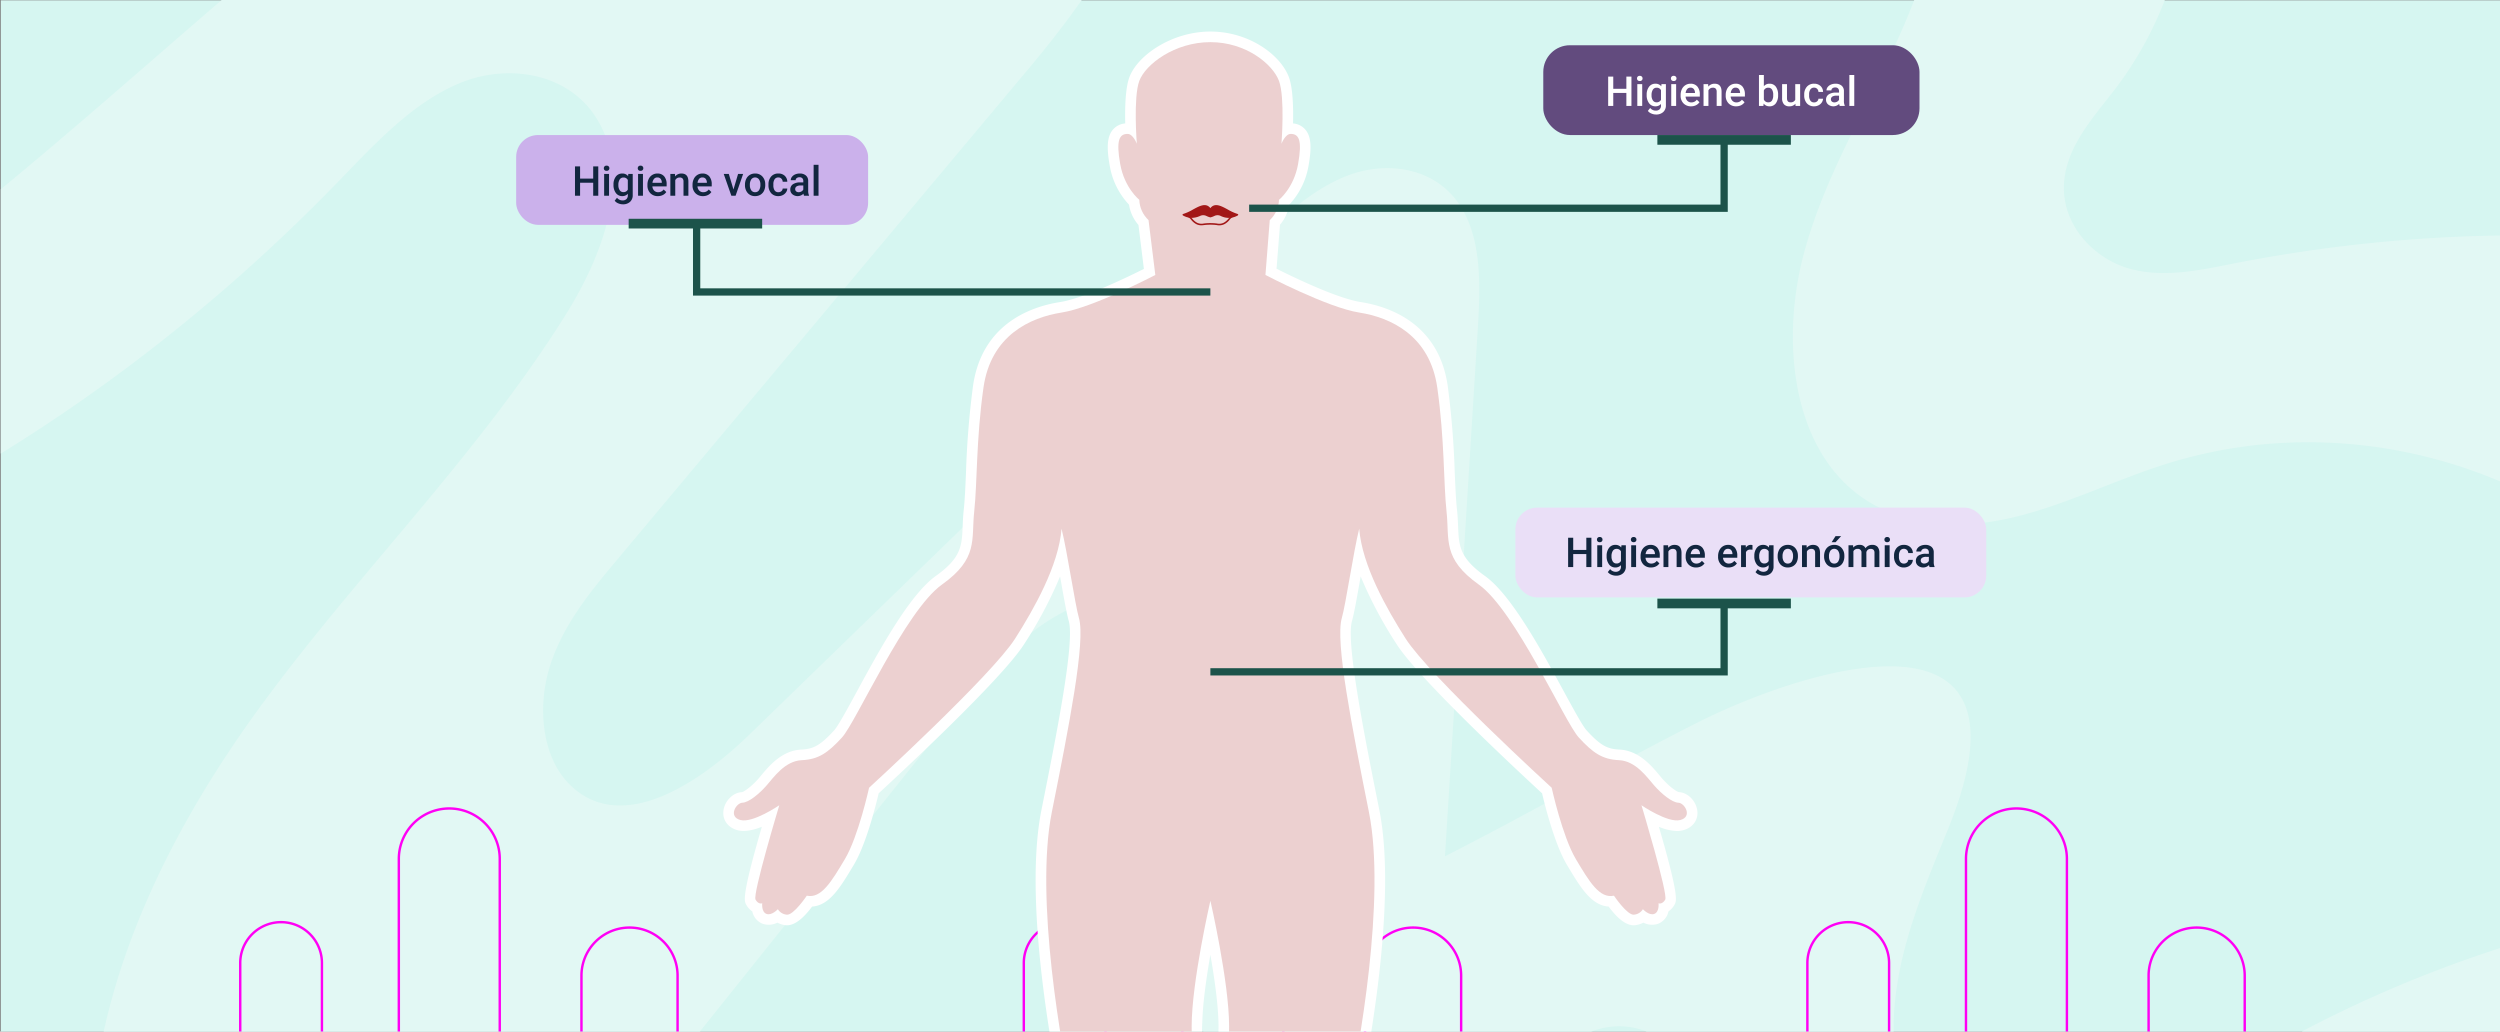 <svg xmlns="http://www.w3.org/2000/svg" xmlns:xlink="http://www.w3.org/1999/xlink" width="1030" height="425" viewBox="0 0 1030 425">
  <rect x="0" y="0" width="1030" height="425" fill="#808080" stroke="none"/>
  <defs>
    <clipPath id="clip-path">
      <rect id="Rectángulo_379852" data-name="Rectángulo 379852" width="1030" height="425" transform="translate(285 429)" fill="#fff" stroke="#707070" stroke-width="1"/>
    </clipPath>
    <clipPath id="clip-path-2">
      <path id="Trazado_611005" data-name="Trazado 611005" d="M0,0H1030V709.321H0Z" transform="translate(285 424.898)" fill="#e2f8f4"/>
    </clipPath>
    <clipPath id="clip-path-3">
      <rect id="Rectángulo_378610" data-name="Rectángulo 378610" width="986.719" height="277.003" fill="none" stroke="#ff00f5" stroke-width="1"/>
    </clipPath>
    <clipPath id="clip-path-4">
      <rect id="Rectángulo_378606" data-name="Rectángulo 378606" width="401.349" height="676.57" fill="none"/>
    </clipPath>
    <clipPath id="clip-path-6">
      <path id="Trazado_611055" data-name="Trazado 611055" d="M169.528,18.484c-2.54,6.855-1.016,25.885-1.016,25.885s-1.538-4.06-3.809-4.06c-3.379,0-4.818,2.538-3.042,12.435s7.867,14.718,7.867,14.718a12.037,12.037,0,0,0,3.805,8.371l2.793,22.588s-25.632,13.449-38.573,15.477-29.181,9.391-32.227,30.96-2.54,39.331-3.807,51.006,1.814,19.345-13.292,30.12-35.358,56.641-41.192,63-9.675,9.028-16.572,9.344-11.5,6.984-14.484,10.408-7.322,7.019-9.968,7.12-5.954,5.8-.8,7.132S21.206,316.9,21.206,316.9s-11.068,36.711-9.792,38.882,2.756,1.5,2.756,1.5-.4,3.561,1.752,4.379,4.69-1.929,4.69-1.929a4.77,4.77,0,0,0,3.615,2.246c2.767.449,8.312-7.816,8.312-7.816,5.959,1.281,10.138-5.764,15.694-15.076s9.961-29.4,9.961-29.4,50.472-46.184,60.2-61.493c7.715-12.147,17.893-30,19.1-45.227,2.37,9.433,5.538,31.178,7.165,36.795,2.791,9.642-4.062,44.41-11.164,79.933s4.058,97.7,8.879,119.771,11.927,54.305,11.168,62.682-9.9,35.021-7.867,49.23,21.061,69.025,21.314,82.725-12.941,24.613-15.73,25.634-3.044,6.336-1.779,8.626,12.69,2.28,19.033,1.519,8.122-2.536,8.122-2.536c.759,2.794,9.389,2.026,13.447,0s.508-21.822.508-29.944-7.612-15.732-7.106-24.362,7.106-45.168,7.614-62.933-6.6-33.494-6.6-33.494.508-6.092,5.582-16.75S191.1,426.276,191.1,408s7.713-51.766,7.713-51.766,7.715,33.494,7.715,51.766-4.062,81.209,1.014,91.863,5.582,16.75,5.582,16.75-7.1,15.734-6.6,33.494,7.1,54.305,7.614,62.933-7.108,16.243-7.108,24.362-3.554,27.914.508,29.944,12.688,2.794,13.451,0c0,0,1.773,1.775,8.12,2.536s17.766.761,19.033-1.519,1.016-7.614-1.779-8.626-15.989-11.932-15.732-25.634,19.288-68.515,21.316-82.725-7.106-40.856-7.869-49.23,6.348-40.6,11.166-62.682,15.989-84.242,8.886-119.771-13.96-70.291-11.168-79.933c1.625-5.617,4.8-27.362,7.165-36.795,1.206,15.224,11.384,33.08,19.1,45.227,9.724,15.31,60.2,61.493,60.2,61.493s4.411,20.09,9.961,29.4,9.738,16.357,15.7,15.076c0,0,5.542,8.265,8.309,7.816a4.759,4.759,0,0,0,3.613-2.246s2.543,2.747,4.694,1.929,1.749-4.379,1.749-4.379,1.484.66,2.756-1.5-9.79-38.882-9.79-38.882,10.829,7.422,15.989,6.085,1.85-7.027-.794-7.132-6.985-3.7-9.97-7.12-7.588-10.092-14.484-10.408-10.733-2.992-16.57-9.344-26.088-52.228-41.192-63-12.025-18.448-13.292-30.12-.759-29.436-3.809-51.006-19.284-28.928-32.227-30.96S221.5,98.422,221.5,98.422l1.775-22.588a12.036,12.036,0,0,0,3.807-8.371s6.09-4.823,7.865-14.718.34-12.435-3.046-12.435c-2.269,0-3.807,4.06-3.807,4.06s1.524-19.031-1.012-25.885S213.531,2.5,198.81,2.5s-26.744,9.136-29.282,15.985" transform="translate(-2.501 -2.499)" fill="#ecd0d0"/>
    </clipPath>
    <clipPath id="clip-path-7">
      <rect id="Rectángulo_378608" data-name="Rectángulo 378608" width="22.937" height="8.316" fill="#a21717"/>
    </clipPath>
  </defs>
  <g id="Enmascarar_grupo_1074381" data-name="Enmascarar grupo 1074381" transform="translate(-285 -429)" clip-path="url(#clip-path)">
    <g id="Grupo_1074299" data-name="Grupo 1074299">
      <g id="Grupo_1073696" data-name="Grupo 1073696" transform="translate(0.332 -17.363)">
        <g id="Grupo_1073695" data-name="Grupo 1073695">
          <path id="Trazado_608309" data-name="Trazado 608309" d="M0,0H1030V708.72H0Z" transform="translate(285 446.5)" fill="#d6f6f1"/>
          <g id="Enmascarar_grupo_1073329" data-name="Enmascarar grupo 1073329" transform="translate(0 21)" clip-path="url(#clip-path-2)">
            <path id="Trazado_611002" data-name="Trazado 611002" d="M1101.162,158.822v187.4a471.126,471.126,0,0,0-36.524,134.667H978.77a344.819,344.819,0,0,1,34.641-84.466c8.152-14.083,17.465-27.88,21.076-44.221,3.626-16.324-.29-36.328-13.341-44.423-18.716-11.615-40.4,6.932-55.732,23.736A1407.073,1407.073,0,0,1,806.476,480.892H596.131c4.244-4.515,8.584-8.912,12.872-13.317a937.444,937.444,0,0,0,120.762-153.93c11.569-18.379,22.9-38.2,25.037-60.645s-7.929-47.952-27.077-54.261c-32.593-10.739-55.873,34.955-85.7,53.3C606,274.209,554.179,246.2,546.772,200.575c-4.765-29.337,6.328-58.531,12.716-87.464S565.7,48.675,545,30.22c-16.073-14.336-39.8-12.912-58.151-2.636S454.307,55.422,440.564,72.6q-95.055,118.789-190.11,237.587c-21.925,27.408-47.513,56.838-80.158,58.245-45.264,1.963-77.984-52.812-81.744-103.881-5.308-72.177,27.575-141.3,68.194-197.291s89.821-103.839,126.9-162.867c14.9-23.711,27.754-56.2,13.527-80.431-11.651-19.853-37.164-23.618-56.93-15.414s-35.333,25.446-50.915,41.475C130.683-89.664,63.032-40.609-9.83-5.342V-99.729c13.765-10.217,27.2-20.855,40.284-31.232C68.735-161.31,105.475-194.117,142.7-226.15H496.839c-7.14,10.234-14.845,19.954-22.4,28.975Q389.813-96.2,305.188,4.783C294.289,17.788,283.115,31.29,277.62,48.1s-3.841,37.962,8.167,49.653c21.054,20.493,52.761-.371,73.837-20.838Q463.178-23.59,566.724-124.106c12.068-11.708,24.545-23.7,39.636-29.371s33.606-3.563,44.17,9.88c10.862,13.8,10.333,34.433,9.187,52.871q-6.767,108.909-13.549,217.818c34.849-17.764,68.961-37.314,103.84-55,40.924-20.763,143.945-55.659,103.475,43.673-10.2,25.033-21.285,50.6-22.4,78.132-1.1,27.56,10.817,57.967,33.859,66.963,25.707,10.04,52.352-9.08,75.4-25.4a515.141,515.141,0,0,1,160.792-76.632Z" transform="translate(233.83 651.065)" fill="#e2f8f4"/>
            <path id="Trazado_611003" data-name="Trazado 611003" d="M1375.513-128.48V-17.457c-48.436-27.038-105.761-33.515-157.837-17.116-22.059,6.941-43.18,17.764-65.67,22.616s-47.654,2.839-65.44-13.477c-23.54-21.6-27-61.808-18.463-94.708s26.548-61.412,40.165-92.038c2.017-4.54,3.96-9.215,5.762-13.991h103.252a148.871,148.871,0,0,1-20.3,36.674c-9.6,12.575-21.858,25.437-21.456,42.039.4,16.231,13.706,28.992,27.687,32.631s28.551.379,42.688-2.392a615.967,615.967,0,0,1,109.714-11.472c6.611-.1,13.259-.076,19.907.194Z" transform="translate(-40.52 651.068)" fill="#e2f8f4"/>
            <path id="Trazado_611004" data-name="Trazado 611004" d="M502.391,583.53H407.307c9.016-22.211,30.769-41.8,23.176-64.2-5.948-17.537-26.98-21.79-42.837-16.206-33.747,11.893-52.069,50.706-76.465,80.406H192.83c.35-.278.692-.547,1.042-.809l150.191-115.8c31.127-24,66.936-49.148,103.8-40.405,33.233,7.884,57.809,43.741,62.633,81.762,2.606,20.518-.253,49.771-8.1,75.251Z" transform="translate(182.045 548.42)" fill="#e2f8f4"/>
            <g id="Grupo_1074303" data-name="Grupo 1074303" transform="translate(307.161 757.159)">
              <g id="Grupo_1074302" data-name="Grupo 1074302" clip-path="url(#clip-path-3)">
                <path id="Trazado_611092" data-name="Trazado 611092" d="M0,157.539H23.021v-28.2a12.87,12.87,0,1,1,25.74,0v80.322a13.861,13.861,0,0,0,27.722,0V64.164a16.83,16.83,0,0,1,33.66,0v194.9a15.84,15.84,0,0,0,31.68,0V21.289a20.79,20.79,0,0,1,41.581,0v236.7a16.831,16.831,0,1,0,33.663,0V69.367a19.8,19.8,0,1,1,39.6,0V208.514a14.85,14.85,0,0,0,29.7,0V132.872a14.168,14.168,0,1,1,28.336,0v24.643h26.353" transform="translate(0 0.799)" fill="none" stroke="#ff00f5" stroke-miterlimit="10" stroke-width="1"/>
                <path id="Trazado_611093" data-name="Trazado 611093" d="M124.231,157.539h23.021v-28.2a12.87,12.87,0,1,1,25.74,0v80.322a13.861,13.861,0,1,0,27.722,0V64.164a16.83,16.83,0,0,1,33.66,0v194.9a15.84,15.84,0,0,0,31.68,0V21.289a20.79,20.79,0,0,1,41.581,0v236.7a16.83,16.83,0,1,0,33.66,0V69.367a19.8,19.8,0,0,1,39.6,0V208.514a14.85,14.85,0,0,0,29.7,0V132.872a14.168,14.168,0,1,1,28.336,0v24.643h26.35" transform="translate(198.601 0.799)" fill="none" stroke="#ff00f5" stroke-miterlimit="10" stroke-width="1"/>
                <path id="Trazado_611094" data-name="Trazado 611094" d="M248.462,157.539h23.019v-28.2a12.87,12.87,0,1,1,25.74,0v80.322a13.861,13.861,0,1,0,27.722,0V64.164a16.83,16.83,0,0,1,33.66,0v194.9a15.841,15.841,0,0,0,31.683,0V21.289a20.79,20.79,0,0,1,41.581,0v236.7a16.83,16.83,0,1,0,33.66,0V69.367a19.8,19.8,0,1,1,39.6,0V208.514a14.849,14.849,0,1,0,29.7,0V132.872a14.169,14.169,0,0,1,28.338,0v24.643h26.353" transform="translate(397.203 0.799)" fill="none" stroke="#ff00f5" stroke-miterlimit="10" stroke-width="1"/>
              </g>
            </g>
          </g>
        </g>
        <g id="Grupo_1016542" data-name="Grupo 1016542" transform="translate(0 -5162.5)">
          <rect id="Rectángulo_347086" data-name="Rectángulo 347086" width="155" height="37" rx="11" transform="translate(920.5 5627.5)" fill="#624b7e"/>
          <rect id="Rectángulo_347088" data-name="Rectángulo 347088" width="194" height="37" rx="9" transform="translate(909 5818)" fill="#eadff7"/>
          <rect id="Rectángulo_347091" data-name="Rectángulo 347091" width="145" height="37" rx="9" transform="translate(497.331 5664.5)" fill="#cbb1eb"/>
          <path id="Trazado_627891" data-name="Trazado 627891" d="M10.824,16H8.732V10.638h-5.4V16h-2.1V3.914h2.1v5.03h5.4V3.914h2.092Zm4.433,0H13.24V7.019h2.017ZM13.115,4.686a1.071,1.071,0,0,1,.295-.772,1.113,1.113,0,0,1,.843-.307,1.127,1.127,0,0,1,.847.307,1.062,1.062,0,0,1,.3.772,1.038,1.038,0,0,1-.3.76,1.136,1.136,0,0,1-.847.3,1.122,1.122,0,0,1-.843-.3A1.046,1.046,0,0,1,13.115,4.686ZM17.1,11.443A5.253,5.253,0,0,1,18.083,8.1a3.157,3.157,0,0,1,2.611-1.249,2.958,2.958,0,0,1,2.416,1.071l.091-.9h1.818v8.708a3.619,3.619,0,0,1-1.1,2.789,4.189,4.189,0,0,1-2.968,1.021,4.783,4.783,0,0,1-1.93-.411,3.429,3.429,0,0,1-1.432-1.075l.955-1.212a2.883,2.883,0,0,0,2.291,1.1A2.228,2.228,0,0,0,22.42,17.4,2.084,2.084,0,0,0,23,15.8v-.606a2.97,2.97,0,0,1-2.324.971A3.15,3.15,0,0,1,18.1,14.913,5.423,5.423,0,0,1,17.1,11.443Zm2.009.174a3.616,3.616,0,0,0,.552,2.129,1.775,1.775,0,0,0,1.531.776A1.941,1.941,0,0,0,23,13.477V9.525A1.913,1.913,0,0,0,21.208,8.5a1.782,1.782,0,0,0-1.548.789A4.049,4.049,0,0,0,19.108,11.617ZM29.235,16H27.218V7.019h2.017ZM27.094,4.686a1.071,1.071,0,0,1,.295-.772,1.113,1.113,0,0,1,.843-.307,1.127,1.127,0,0,1,.847.307,1.062,1.062,0,0,1,.3.772,1.038,1.038,0,0,1-.3.76,1.136,1.136,0,0,1-.847.3,1.122,1.122,0,0,1-.843-.3A1.046,1.046,0,0,1,27.094,4.686Zm8.292,11.48a4.173,4.173,0,0,1-3.109-1.208,4.381,4.381,0,0,1-1.191-3.217v-.249a5.389,5.389,0,0,1,.519-2.4,3.949,3.949,0,0,1,1.457-1.648,3.851,3.851,0,0,1,2.092-.589,3.525,3.525,0,0,1,2.835,1.17,4.949,4.949,0,0,1,1,3.312v.813H33.12a2.7,2.7,0,0,0,.743,1.76,2.23,2.23,0,0,0,1.639.647,2.731,2.731,0,0,0,2.258-1.121l1.087,1.038a3.631,3.631,0,0,1-1.44,1.249A4.509,4.509,0,0,1,35.386,16.166Zm-.241-7.695a1.7,1.7,0,0,0-1.341.581,3.012,3.012,0,0,0-.652,1.619H37v-.149a2.452,2.452,0,0,0-.54-1.531A1.686,1.686,0,0,0,35.146,8.471Zm7.28-1.453.058,1.038a3.229,3.229,0,0,1,2.615-1.2q2.806,0,2.855,3.212V16H45.937V10.181a1.85,1.85,0,0,0-.369-1.266A1.554,1.554,0,0,0,44.359,8.5a1.944,1.944,0,0,0-1.818,1.1V16H40.524V7.019Zm11.538,9.147a4.173,4.173,0,0,1-3.109-1.208,4.381,4.381,0,0,1-1.191-3.217v-.249a5.389,5.389,0,0,1,.519-2.4,3.949,3.949,0,0,1,1.457-1.648,3.851,3.851,0,0,1,2.092-.589,3.525,3.525,0,0,1,2.835,1.17,4.949,4.949,0,0,1,1,3.312v.813H51.7a2.7,2.7,0,0,0,.743,1.76,2.23,2.23,0,0,0,1.639.647,2.731,2.731,0,0,0,2.258-1.121l1.087,1.038a3.631,3.631,0,0,1-1.44,1.249A4.509,4.509,0,0,1,53.963,16.166Zm-.241-7.695a1.7,1.7,0,0,0-1.341.581,3.012,3.012,0,0,0-.652,1.619h3.843v-.149a2.452,2.452,0,0,0-.54-1.531A1.686,1.686,0,0,0,53.723,8.471ZM71.246,11.6a5.4,5.4,0,0,1-.934,3.329,3.042,3.042,0,0,1-2.569,1.237,2.93,2.93,0,0,1-2.457-1.137l-.1.971H63.36V3.25h2.017V7.882a2.92,2.92,0,0,1,2.349-1.029,3.077,3.077,0,0,1,2.582,1.22,5.484,5.484,0,0,1,.938,3.412Zm-2.017-.174a3.813,3.813,0,0,0-.515-2.191A1.714,1.714,0,0,0,67.22,8.5,1.873,1.873,0,0,0,65.377,9.65v3.7a1.892,1.892,0,0,0,1.859,1.17,1.7,1.7,0,0,0,1.461-.706,3.7,3.7,0,0,0,.531-2.133Zm9.147,3.694a3.128,3.128,0,0,1-2.523,1.046,2.788,2.788,0,0,1-2.212-.855,3.637,3.637,0,0,1-.751-2.474V7.019h2.017v5.794q0,1.71,1.419,1.71a1.993,1.993,0,0,0,1.984-1.054V7.019h2.017V16h-1.9Zm7.695-.564a1.824,1.824,0,0,0,1.253-.44,1.5,1.5,0,0,0,.531-1.087h1.9a2.963,2.963,0,0,1-.523,1.565,3.43,3.43,0,0,1-1.328,1.15,3.958,3.958,0,0,1-1.81.423,3.829,3.829,0,0,1-2.988-1.22,4.84,4.84,0,0,1-1.1-3.37v-.208a4.759,4.759,0,0,1,1.1-3.283,3.8,3.8,0,0,1,2.988-1.233,3.69,3.69,0,0,1,2.611.934,3.345,3.345,0,0,1,1.058,2.453h-1.9a1.847,1.847,0,0,0-.527-1.27,1.7,1.7,0,0,0-1.258-.5,1.775,1.775,0,0,0-1.511.71,3.621,3.621,0,0,0-.54,2.154v.324a3.681,3.681,0,0,0,.527,2.179A1.773,1.773,0,0,0,86.071,14.556ZM96.646,16a3.113,3.113,0,0,1-.232-.838,3.393,3.393,0,0,1-4.565.232,2.47,2.47,0,0,1-.855-1.909,2.55,2.55,0,0,1,1.067-2.2,5.169,5.169,0,0,1,3.051-.768h1.237V9.924a1.573,1.573,0,0,0-.39-1.116,1.547,1.547,0,0,0-1.187-.419,1.777,1.777,0,0,0-1.129.344,1.066,1.066,0,0,0-.44.876H91.184a2.239,2.239,0,0,1,.49-1.382,3.263,3.263,0,0,1,1.332-1.009,4.68,4.68,0,0,1,1.88-.365,3.769,3.769,0,0,1,2.515.793,2.827,2.827,0,0,1,.963,2.229v4.051a4.591,4.591,0,0,0,.34,1.934V16ZM94.43,14.547a2.294,2.294,0,0,0,1.125-.291,1.941,1.941,0,0,0,.793-.78V11.783H95.26a2.973,2.973,0,0,0-1.685.39,1.264,1.264,0,0,0-.564,1.1,1.179,1.179,0,0,0,.386.926A1.5,1.5,0,0,0,94.43,14.547ZM102.623,16h-2.017V3.25h2.017Z" transform="translate(946 5636.5)" fill="#fff"/>
          <path id="Trazado_627893" data-name="Trazado 627893" d="M10.824,16H8.732V10.638h-5.4V16h-2.1V3.914h2.1v5.03h5.4V3.914h2.092Zm4.433,0H13.24V7.019h2.017ZM13.115,4.686a1.071,1.071,0,0,1,.295-.772,1.113,1.113,0,0,1,.843-.307,1.127,1.127,0,0,1,.847.307,1.062,1.062,0,0,1,.3.772,1.038,1.038,0,0,1-.3.76,1.136,1.136,0,0,1-.847.3,1.122,1.122,0,0,1-.843-.3A1.046,1.046,0,0,1,13.115,4.686ZM17.1,11.443A5.253,5.253,0,0,1,18.083,8.1a3.157,3.157,0,0,1,2.611-1.249,2.958,2.958,0,0,1,2.416,1.071l.091-.9h1.818v8.708a3.619,3.619,0,0,1-1.1,2.789,4.189,4.189,0,0,1-2.968,1.021,4.783,4.783,0,0,1-1.93-.411,3.429,3.429,0,0,1-1.432-1.075l.955-1.212a2.883,2.883,0,0,0,2.291,1.1A2.228,2.228,0,0,0,22.42,17.4,2.084,2.084,0,0,0,23,15.8v-.606a2.97,2.97,0,0,1-2.324.971A3.15,3.15,0,0,1,18.1,14.913,5.423,5.423,0,0,1,17.1,11.443Zm2.009.174a3.616,3.616,0,0,0,.552,2.129,1.775,1.775,0,0,0,1.531.776A1.941,1.941,0,0,0,23,13.477V9.525A1.913,1.913,0,0,0,21.208,8.5a1.782,1.782,0,0,0-1.548.789A4.049,4.049,0,0,0,19.108,11.617ZM29.235,16H27.218V7.019h2.017ZM27.094,4.686a1.071,1.071,0,0,1,.295-.772,1.113,1.113,0,0,1,.843-.307,1.127,1.127,0,0,1,.847.307,1.062,1.062,0,0,1,.3.772,1.038,1.038,0,0,1-.3.76,1.136,1.136,0,0,1-.847.3,1.122,1.122,0,0,1-.843-.3A1.046,1.046,0,0,1,27.094,4.686Zm8.292,11.48a4.173,4.173,0,0,1-3.109-1.208,4.381,4.381,0,0,1-1.191-3.217v-.249a5.389,5.389,0,0,1,.519-2.4,3.949,3.949,0,0,1,1.457-1.648,3.851,3.851,0,0,1,2.092-.589,3.525,3.525,0,0,1,2.835,1.17,4.949,4.949,0,0,1,1,3.312v.813H33.12a2.7,2.7,0,0,0,.743,1.76,2.23,2.23,0,0,0,1.639.647,2.731,2.731,0,0,0,2.258-1.121l1.087,1.038a3.631,3.631,0,0,1-1.44,1.249A4.509,4.509,0,0,1,35.386,16.166Zm-.241-7.695a1.7,1.7,0,0,0-1.341.581,3.012,3.012,0,0,0-.652,1.619H37v-.149a2.452,2.452,0,0,0-.54-1.531A1.686,1.686,0,0,0,35.146,8.471Zm7.28-1.453.058,1.038a3.229,3.229,0,0,1,2.615-1.2q2.806,0,2.855,3.212V16H45.937V10.181a1.85,1.85,0,0,0-.369-1.266A1.554,1.554,0,0,0,44.359,8.5a1.944,1.944,0,0,0-1.818,1.1V16H40.524V7.019Zm11.538,9.147a4.173,4.173,0,0,1-3.109-1.208,4.381,4.381,0,0,1-1.191-3.217v-.249a5.389,5.389,0,0,1,.519-2.4,3.949,3.949,0,0,1,1.457-1.648,3.851,3.851,0,0,1,2.092-.589,3.525,3.525,0,0,1,2.835,1.17,4.949,4.949,0,0,1,1,3.312v.813H51.7a2.7,2.7,0,0,0,.743,1.76,2.23,2.23,0,0,0,1.639.647,2.731,2.731,0,0,0,2.258-1.121l1.087,1.038a3.631,3.631,0,0,1-1.44,1.249A4.509,4.509,0,0,1,53.963,16.166Zm-.241-7.695a1.7,1.7,0,0,0-1.341.581,3.012,3.012,0,0,0-.652,1.619h3.843v-.149a2.452,2.452,0,0,0-.54-1.531A1.686,1.686,0,0,0,53.723,8.471Zm13.6,7.695a4.173,4.173,0,0,1-3.109-1.208,4.381,4.381,0,0,1-1.191-3.217v-.249a5.389,5.389,0,0,1,.519-2.4A3.949,3.949,0,0,1,65,7.442a3.851,3.851,0,0,1,2.092-.589,3.525,3.525,0,0,1,2.835,1.17,4.949,4.949,0,0,1,1,3.312v.813H65.053a2.7,2.7,0,0,0,.743,1.76,2.23,2.23,0,0,0,1.639.647,2.731,2.731,0,0,0,2.258-1.121l1.087,1.038a3.631,3.631,0,0,1-1.44,1.249A4.509,4.509,0,0,1,67.319,16.166Zm-.241-7.695a1.7,1.7,0,0,0-1.341.581,3.012,3.012,0,0,0-.652,1.619H68.93v-.149a2.452,2.452,0,0,0-.54-1.531A1.686,1.686,0,0,0,67.079,8.471Zm10.11.39a4.991,4.991,0,0,0-.822-.066A1.85,1.85,0,0,0,74.5,9.857V16H72.482V7.019h1.926l.05,1a2.273,2.273,0,0,1,2.025-1.17,1.888,1.888,0,0,1,.714.116Zm.764,2.582A5.253,5.253,0,0,1,78.936,8.1a3.157,3.157,0,0,1,2.611-1.249,2.958,2.958,0,0,1,2.416,1.071l.091-.9h1.818v8.708a3.619,3.619,0,0,1-1.1,2.789A4.189,4.189,0,0,1,81.8,19.536a4.783,4.783,0,0,1-1.93-.411,3.429,3.429,0,0,1-1.432-1.075l.955-1.212a2.883,2.883,0,0,0,2.291,1.1,2.228,2.228,0,0,0,1.585-.544,2.084,2.084,0,0,0,.581-1.6v-.606a2.97,2.97,0,0,1-2.324.971,3.15,3.15,0,0,1-2.577-1.253A5.423,5.423,0,0,1,77.953,11.443Zm2.009.174a3.616,3.616,0,0,0,.552,2.129,1.775,1.775,0,0,0,1.531.776,1.941,1.941,0,0,0,1.81-1.046V9.525A1.913,1.913,0,0,0,82.062,8.5a1.782,1.782,0,0,0-1.548.789A4.049,4.049,0,0,0,79.961,11.617Zm7.6-.191a5.3,5.3,0,0,1,.523-2.378,3.819,3.819,0,0,1,1.469-1.627,4.14,4.14,0,0,1,2.175-.569,3.923,3.923,0,0,1,2.951,1.17,4.6,4.6,0,0,1,1.224,3.1l.008.473a5.343,5.343,0,0,1-.51,2.374,3.773,3.773,0,0,1-1.461,1.619,4.17,4.17,0,0,1-2.2.573A3.9,3.9,0,0,1,88.706,14.9a4.848,4.848,0,0,1-1.141-3.374Zm2.017.174a3.619,3.619,0,0,0,.573,2.171,1.862,1.862,0,0,0,1.594.784,1.842,1.842,0,0,0,1.59-.8,4,4,0,0,0,.569-2.333,3.572,3.572,0,0,0-.585-2.158,1.973,1.973,0,0,0-3.158-.012A3.922,3.922,0,0,0,89.582,11.6Zm9.911-4.582.058,1.038a3.229,3.229,0,0,1,2.615-1.2q2.806,0,2.855,3.212V16H103V10.181a1.85,1.85,0,0,0-.369-1.266,1.554,1.554,0,0,0-1.208-.411,1.944,1.944,0,0,0-1.818,1.1V16H97.592V7.019Zm7.205,4.408a5.3,5.3,0,0,1,.523-2.378,3.819,3.819,0,0,1,1.469-1.627,4.14,4.14,0,0,1,2.175-.569,3.923,3.923,0,0,1,2.951,1.17,4.6,4.6,0,0,1,1.224,3.1l.008.473a5.343,5.343,0,0,1-.51,2.374,3.773,3.773,0,0,1-1.461,1.619,4.17,4.17,0,0,1-2.2.573A3.9,3.9,0,0,1,107.84,14.9a4.848,4.848,0,0,1-1.141-3.374Zm2.017.174a3.619,3.619,0,0,0,.573,2.171,1.862,1.862,0,0,0,1.594.784,1.842,1.842,0,0,0,1.59-.8,4,4,0,0,0,.569-2.333,3.572,3.572,0,0,0-.585-2.158,1.973,1.973,0,0,0-3.158-.012A3.922,3.922,0,0,0,108.715,11.6Zm2.706-8.351h2.3l-2.3,2.515-1.619,0Zm7.23,3.769.058.938a3.232,3.232,0,0,1,2.59-1.1,2.483,2.483,0,0,1,2.465,1.378,3.186,3.186,0,0,1,2.756-1.378,2.8,2.8,0,0,1,2.212.822,3.618,3.618,0,0,1,.743,2.424V16h-2.017V10.156a1.786,1.786,0,0,0-.374-1.253,1.635,1.635,0,0,0-1.237-.4,1.679,1.679,0,0,0-1.125.369,1.948,1.948,0,0,0-.61.967L124.122,16H122.1V10.09A1.439,1.439,0,0,0,120.486,8.5a1.776,1.776,0,0,0-1.718.988V16H116.75V7.019ZM133.692,16h-2.017V7.019h2.017ZM131.551,4.686a1.07,1.07,0,0,1,.295-.772,1.113,1.113,0,0,1,.843-.307,1.127,1.127,0,0,1,.847.307,1.062,1.062,0,0,1,.3.772,1.038,1.038,0,0,1-.3.76,1.136,1.136,0,0,1-.847.3,1.122,1.122,0,0,1-.843-.3A1.046,1.046,0,0,1,131.551,4.686Zm8.027,9.87a1.824,1.824,0,0,0,1.253-.44,1.5,1.5,0,0,0,.531-1.087h1.9a2.963,2.963,0,0,1-.523,1.565,3.43,3.43,0,0,1-1.328,1.15,3.958,3.958,0,0,1-1.81.423,3.829,3.829,0,0,1-2.988-1.22,4.84,4.84,0,0,1-1.1-3.37v-.208a4.759,4.759,0,0,1,1.1-3.283,3.8,3.8,0,0,1,2.988-1.233,3.69,3.69,0,0,1,2.611.934,3.345,3.345,0,0,1,1.058,2.453h-1.9a1.847,1.847,0,0,0-.527-1.27,1.7,1.7,0,0,0-1.258-.5,1.775,1.775,0,0,0-1.511.71,3.621,3.621,0,0,0-.54,2.154v.324a3.682,3.682,0,0,0,.527,2.179A1.773,1.773,0,0,0,139.578,14.556ZM150.153,16a3.113,3.113,0,0,1-.232-.838,3.393,3.393,0,0,1-4.565.232,2.47,2.47,0,0,1-.855-1.909,2.55,2.55,0,0,1,1.067-2.2,5.169,5.169,0,0,1,3.051-.768h1.237V9.924a1.573,1.573,0,0,0-.39-1.116,1.547,1.547,0,0,0-1.187-.419,1.777,1.777,0,0,0-1.129.344,1.066,1.066,0,0,0-.44.876h-2.017a2.239,2.239,0,0,1,.49-1.382,3.263,3.263,0,0,1,1.332-1.009,4.68,4.68,0,0,1,1.88-.365,3.769,3.769,0,0,1,2.515.793,2.827,2.827,0,0,1,.963,2.229v4.051a4.591,4.591,0,0,0,.34,1.934V16Zm-2.216-1.453a2.294,2.294,0,0,0,1.125-.291,1.941,1.941,0,0,0,.793-.78V11.783h-1.087a2.973,2.973,0,0,0-1.685.39,1.264,1.264,0,0,0-.564,1.1,1.179,1.179,0,0,0,.386.926A1.5,1.5,0,0,0,147.937,14.547Z" transform="translate(929.5 5826.5)" fill="#12263f"/>
          <path id="Trazado_627892" data-name="Trazado 627892" d="M10.824,16H8.732V10.638h-5.4V16h-2.1V3.914h2.1v5.03h5.4V3.914h2.092Zm4.433,0H13.24V7.019h2.017ZM13.115,4.686a1.071,1.071,0,0,1,.295-.772,1.113,1.113,0,0,1,.843-.307,1.127,1.127,0,0,1,.847.307,1.062,1.062,0,0,1,.3.772,1.038,1.038,0,0,1-.3.76,1.136,1.136,0,0,1-.847.3,1.122,1.122,0,0,1-.843-.3A1.046,1.046,0,0,1,13.115,4.686ZM17.1,11.443A5.253,5.253,0,0,1,18.083,8.1a3.157,3.157,0,0,1,2.611-1.249,2.958,2.958,0,0,1,2.416,1.071l.091-.9h1.818v8.708a3.619,3.619,0,0,1-1.1,2.789,4.189,4.189,0,0,1-2.968,1.021,4.783,4.783,0,0,1-1.93-.411,3.429,3.429,0,0,1-1.432-1.075l.955-1.212a2.883,2.883,0,0,0,2.291,1.1A2.228,2.228,0,0,0,22.42,17.4,2.084,2.084,0,0,0,23,15.8v-.606a2.97,2.97,0,0,1-2.324.971A3.15,3.15,0,0,1,18.1,14.913,5.423,5.423,0,0,1,17.1,11.443Zm2.009.174a3.616,3.616,0,0,0,.552,2.129,1.775,1.775,0,0,0,1.531.776A1.941,1.941,0,0,0,23,13.477V9.525A1.913,1.913,0,0,0,21.208,8.5a1.782,1.782,0,0,0-1.548.789A4.049,4.049,0,0,0,19.108,11.617ZM29.235,16H27.218V7.019h2.017ZM27.094,4.686a1.071,1.071,0,0,1,.295-.772,1.113,1.113,0,0,1,.843-.307,1.127,1.127,0,0,1,.847.307,1.062,1.062,0,0,1,.3.772,1.038,1.038,0,0,1-.3.76,1.136,1.136,0,0,1-.847.3,1.122,1.122,0,0,1-.843-.3A1.046,1.046,0,0,1,27.094,4.686Zm8.292,11.48a4.173,4.173,0,0,1-3.109-1.208,4.381,4.381,0,0,1-1.191-3.217v-.249a5.389,5.389,0,0,1,.519-2.4,3.949,3.949,0,0,1,1.457-1.648,3.851,3.851,0,0,1,2.092-.589,3.525,3.525,0,0,1,2.835,1.17,4.949,4.949,0,0,1,1,3.312v.813H33.12a2.7,2.7,0,0,0,.743,1.76,2.23,2.23,0,0,0,1.639.647,2.731,2.731,0,0,0,2.258-1.121l1.087,1.038a3.631,3.631,0,0,1-1.44,1.249A4.509,4.509,0,0,1,35.386,16.166Zm-.241-7.695a1.7,1.7,0,0,0-1.341.581,3.012,3.012,0,0,0-.652,1.619H37v-.149a2.452,2.452,0,0,0-.54-1.531A1.686,1.686,0,0,0,35.146,8.471Zm7.28-1.453.058,1.038a3.229,3.229,0,0,1,2.615-1.2q2.806,0,2.855,3.212V16H45.937V10.181a1.85,1.85,0,0,0-.369-1.266A1.554,1.554,0,0,0,44.359,8.5a1.944,1.944,0,0,0-1.818,1.1V16H40.524V7.019Zm11.538,9.147a4.173,4.173,0,0,1-3.109-1.208,4.381,4.381,0,0,1-1.191-3.217v-.249a5.389,5.389,0,0,1,.519-2.4,3.949,3.949,0,0,1,1.457-1.648,3.851,3.851,0,0,1,2.092-.589,3.525,3.525,0,0,1,2.835,1.17,4.949,4.949,0,0,1,1,3.312v.813H51.7a2.7,2.7,0,0,0,.743,1.76,2.23,2.23,0,0,0,1.639.647,2.731,2.731,0,0,0,2.258-1.121l1.087,1.038a3.631,3.631,0,0,1-1.44,1.249A4.509,4.509,0,0,1,53.963,16.166Zm-.241-7.695a1.7,1.7,0,0,0-1.341.581,3.012,3.012,0,0,0-.652,1.619h3.843v-.149a2.452,2.452,0,0,0-.54-1.531A1.686,1.686,0,0,0,53.723,8.471Zm12.808,4.972,1.9-6.425h2.083L67.4,16H65.651L62.513,7.019H64.6Zm4.74-2.017a5.3,5.3,0,0,1,.523-2.378,3.819,3.819,0,0,1,1.469-1.627,4.14,4.14,0,0,1,2.175-.569,3.923,3.923,0,0,1,2.951,1.17,4.6,4.6,0,0,1,1.224,3.1l.008.473a5.343,5.343,0,0,1-.51,2.374,3.773,3.773,0,0,1-1.461,1.619,4.17,4.17,0,0,1-2.2.573A3.9,3.9,0,0,1,72.412,14.9a4.848,4.848,0,0,1-1.141-3.374Zm2.017.174a3.619,3.619,0,0,0,.573,2.171,1.862,1.862,0,0,0,1.594.784,1.842,1.842,0,0,0,1.59-.8,4,4,0,0,0,.569-2.333,3.572,3.572,0,0,0-.585-2.158,1.973,1.973,0,0,0-3.158-.012A3.922,3.922,0,0,0,73.288,11.6Zm11.729,2.955a1.824,1.824,0,0,0,1.253-.44,1.5,1.5,0,0,0,.531-1.087h1.9a2.963,2.963,0,0,1-.523,1.565,3.43,3.43,0,0,1-1.328,1.15,3.958,3.958,0,0,1-1.81.423,3.829,3.829,0,0,1-2.988-1.22,4.84,4.84,0,0,1-1.1-3.37v-.208a4.759,4.759,0,0,1,1.1-3.283,3.8,3.8,0,0,1,2.988-1.233,3.69,3.69,0,0,1,2.611.934A3.345,3.345,0,0,1,88.7,10.239H86.8a1.847,1.847,0,0,0-.527-1.27,1.7,1.7,0,0,0-1.258-.5,1.775,1.775,0,0,0-1.511.71,3.621,3.621,0,0,0-.54,2.154v.324a3.681,3.681,0,0,0,.527,2.179A1.773,1.773,0,0,0,85.017,14.556ZM95.592,16a3.113,3.113,0,0,1-.232-.838,3.393,3.393,0,0,1-4.565.232,2.47,2.47,0,0,1-.855-1.909,2.55,2.55,0,0,1,1.067-2.2,5.169,5.169,0,0,1,3.051-.768h1.237V9.924a1.573,1.573,0,0,0-.39-1.116,1.547,1.547,0,0,0-1.187-.419,1.777,1.777,0,0,0-1.129.344,1.066,1.066,0,0,0-.44.876H90.13a2.239,2.239,0,0,1,.49-1.382,3.263,3.263,0,0,1,1.332-1.009,4.68,4.68,0,0,1,1.88-.365,3.769,3.769,0,0,1,2.515.793,2.827,2.827,0,0,1,.963,2.229v4.051a4.591,4.591,0,0,0,.34,1.934V16Zm-2.216-1.453a2.294,2.294,0,0,0,1.125-.291,1.941,1.941,0,0,0,.793-.78V11.783H94.206a2.973,2.973,0,0,0-1.685.39,1.264,1.264,0,0,0-.564,1.1,1.179,1.179,0,0,0,.386.926A1.5,1.5,0,0,0,93.375,14.547ZM101.568,16H99.551V3.25h2.017Z" transform="translate(520.331 5673.5)" fill="#12263f"/>
        </g>
        <g id="Grupo_1074293" data-name="Grupo 1074293" transform="translate(582.668 459.363)">
          <g id="Grupo_1074292" data-name="Grupo 1074292" clip-path="url(#clip-path-4)">
            <g id="Grupo_1074178" data-name="Grupo 1074178">
              <g id="Grupo_1074177" data-name="Grupo 1074177" clip-path="url(#clip-path-4)">
                <path id="Trazado_611054" data-name="Trazado 611054" d="M401.3,321.129c-.436-4.069-3.945-7.626-7.553-7.762-1-.192-4.056-2.311-6.956-5.634-.351-.4-.726-.854-1.124-1.334-3.175-3.817-8.487-10.2-16.451-10.569-5.195-.237-7.982-1.869-13.554-7.935-1.6-1.744-5.579-9.057-9.426-16.132-9.12-16.771-21.609-39.738-32.447-47.468-10.527-7.509-10.728-12.414-11.065-20.541-.082-2.042-.169-4.156-.424-6.5-.463-4.243-.682-9.38-.939-15.329a357.339,357.339,0,0,0-2.885-35.814c-3.645-25.83-24.039-32.8-35.873-34.662-9.782-1.534-27.978-10.361-34.669-13.728l1.426-18.139a16.333,16.333,0,0,0,3.807-8.256,30.931,30.931,0,0,0,7.933-15.948c1.409-7.849,1.042-12.175-1.264-14.933a7.369,7.369,0,0,0-5.1-2.59c.148-6.364-.051-14.557-1.7-19.026C229.606,9.575,216.564,0,200.675,0c-15.79,0-30,9.738-33.374,18.832-1.655,4.468-1.854,12.662-1.707,19.026a7.382,7.382,0,0,0-5.1,2.589c-2.306,2.758-2.672,7.083-1.264,14.934a30.909,30.909,0,0,0,7.935,15.948,16.368,16.368,0,0,0,3.878,8.345l2.241,18.115c-6.792,3.412-24.821,12.14-34.545,13.664-11.831,1.859-32.223,8.832-35.871,34.66a357.68,357.68,0,0,0-2.885,35.83c-.257,5.943-.477,11.075-.937,15.317-.255,2.341-.342,4.456-.426,6.5-.337,8.125-.538,13.028-11.061,20.536-10.845,7.731-23.334,30.7-32.454,47.475-3.844,7.071-7.82,14.381-9.417,16.123-5.579,6.067-8.366,7.7-13.561,7.937-7.965.365-13.28,6.757-16.456,10.576-.4.478-.77.927-1.117,1.327-2.9,3.325-5.952,5.442-6.849,5.626-3.714.145-7.223,3.7-7.659,7.771-.407,3.789,1.925,6.909,5.942,7.947,2.8.723,6.477-.063,9.9-1.45-8.389,28.8-7.324,30.617-6.371,32.239a8.1,8.1,0,0,0,2.424,2.637,7,7,0,0,0,4.289,5.1,7.8,7.8,0,0,0,6.032-.47,10.476,10.476,0,0,0,3.126,1.016c3.2.531,7.022-1.983,11.192-7.638,7.226-.5,11.655-7.924,17.263-17.324,5.043-8.457,9.042-24.534,10.166-29.336,7.389-6.8,50.664-46.868,59.928-61.45a172.842,172.842,0,0,0,14.819-27.914c.089.5.178,1.005.265,1.5,1.316,7.455,2.452,13.892,3.309,16.853,2.554,8.822-5.1,47.1-11.253,77.862-8.2,41.015,7.123,113.437,8.9,121.559l.358,1.639c4.266,19.528,11.407,52.216,10.726,59.718a114.5,114.5,0,0,1-2.623,12.279c-2.988,12.271-6.706,27.544-5.217,37.961.918,6.432,4.828,19.684,9.354,35.03,5.25,17.8,11.785,39.947,11.918,47.158C164.7,647.2,153.777,656.5,151.634,657.5a7.906,7.906,0,0,0-4.619,4.845,12.828,12.828,0,0,0,.515,10.005c1.218,2.191,3.828,4.219,14.582,4.219a77.592,77.592,0,0,0,8.785-.489,28.736,28.736,0,0,0,7.08-1.643,13.221,13.221,0,0,0,5.369.958,25.52,25.52,0,0,0,10.55-2.281c5.277-2.637,4.814-10.729,3.542-24.812-.318-3.519-.62-6.844-.62-9.033,0-4.835-1.979-9.127-3.894-13.278-1.759-3.81-3.421-7.411-3.22-10.829.18-3.048,1.238-10.277,2.463-18.649,2.154-14.728,4.833-33.059,5.158-44.417.454-15.877-4.758-30.017-6.465-34.192a59.57,59.57,0,0,1,5.025-14.3c3.924-8.233,3.233-37.851,2.013-72.822-.307-8.766-.571-16.336-.571-20.918,0-8.125,1.611-19.534,3.35-29.479,1.74,9.946,3.351,21.354,3.351,29.479,0,4.582-.264,12.156-.571,20.925-1.22,34.967-1.911,64.583,2.009,72.815a59.418,59.418,0,0,1,5.027,14.3c-1.7,4.17-6.917,18.315-6.464,34.2.325,11.36,3.006,29.692,5.158,44.424,1.225,8.368,2.281,15.594,2.461,18.64.2,3.418-1.461,7.02-3.22,10.831-1.915,4.151-3.894,8.443-3.894,13.278,0,2.189-.3,5.514-.62,9.035-1.272,14.081-1.735,22.173,3.542,24.81A25.533,25.533,0,0,0,218,675.4a13.221,13.221,0,0,0,5.369-.958,28.754,28.754,0,0,0,7.081,1.643,77.646,77.646,0,0,0,8.787.489c10.752,0,13.363-2.028,14.587-4.229a12.84,12.84,0,0,0,.506-10,7.858,7.858,0,0,0-4.516-4.8c-2.246-1.046-13.168-10.34-12.96-21.492.134-7.212,6.669-29.364,11.922-47.165,4.526-15.343,8.434-28.591,9.351-35.021,1.491-10.421-2.229-25.7-5.219-37.969a115.22,115.22,0,0,1-2.622-12.271c-.677-7.481,6.437-40.073,10.688-59.545l.4-1.814c1.775-8.122,17.1-80.54,8.9-121.559-6.153-30.757-13.81-69.034-11.255-77.864.857-2.959,1.993-9.4,3.309-16.851.087-.5.175-.993.264-1.5A172.6,172.6,0,0,0,277.411,252.4c9.265,14.582,52.539,54.653,59.928,61.45,1.124,4.8,5.13,20.888,10.209,29.408,5.559,9.319,9.989,16.746,17.223,17.252,4.17,5.655,7.9,8.179,11.2,7.636a10.417,10.417,0,0,0,3.117-1.012,7.824,7.824,0,0,0,6.031.47,7,7,0,0,0,4.289-5.1,8.106,8.106,0,0,0,2.428-2.646c.948-1.615,2.011-3.428-6.373-32.23a20.756,20.756,0,0,0,7.424,1.751,9.964,9.964,0,0,0,2.475-.3c4.016-1.039,6.35-4.158,5.943-7.947" transform="translate(0 -0.001)" fill="#fff"/>
              </g>
            </g>
            <g id="Grupo_1074180" data-name="Grupo 1074180" transform="translate(4.365 4.362)" style="isolation: isolate">
              <g id="Grupo_1074179" data-name="Grupo 1074179" clip-path="url(#clip-path-6)">
                <path id="Trazado_611080" data-name="Trazado 611080" d="M-3.692-41.554,520.409,0V732.945H0Z" transform="matrix(0.981, -0.195, 0.195, 0.981, -130.492, 25.514)" fill="#ecd0d0"/>
              </g>
            </g>
          </g>
          <g id="Grupo_1074297" data-name="Grupo 1074297" transform="translate(189.206 71.508)">
            <g id="Grupo_1074296" data-name="Grupo 1074296" transform="translate(0 0)" clip-path="url(#clip-path-7)">
              <path id="Trazado_611081" data-name="Trazado 611081" d="M7.106,7.384a4.38,4.38,0,0,1-2.066-.538,6.944,6.944,0,0,1-1.989-1.7A4.8,4.8,0,0,0,1.437,3.787a.329.329,0,0,1-.213-.308.333.333,0,0,1,.214-.307,17.875,17.875,0,0,1,9.506-.613,17.859,17.859,0,0,1,9.506.613.329.329,0,0,1,.213.307.326.326,0,0,1-.211.308,4.8,4.8,0,0,0-1.614,1.361,6.944,6.944,0,0,1-1.989,1.7,4.824,4.824,0,0,1-3.261.446,21.353,21.353,0,0,0-5.286,0,10.876,10.876,0,0,1-1.2.093m3.838-.914a22.184,22.184,0,0,1,2.716.168,4.214,4.214,0,0,0,2.9-.381,6.469,6.469,0,0,0,1.793-1.551,8.456,8.456,0,0,1,1.185-1.152,17.685,17.685,0,0,0-8.513-.338.325.325,0,0,1-.157,0,17.685,17.685,0,0,0-8.513.338A8.456,8.456,0,0,1,3.537,4.707,6.469,6.469,0,0,0,5.331,6.257a4.206,4.206,0,0,0,2.9.381,22.184,22.184,0,0,1,2.716-.168" transform="translate(0.524 0.933)" fill="#a21717"/>
              <path id="Trazado_611082" data-name="Trazado 611082" d="M11.369,1.711C8.913-2.148,4.624,2.653.23,3.862a7.018,7.018,0,0,0,6.807.173,3.328,3.328,0,0,1,2.849.041,7.49,7.49,0,0,0,1.484.548,7.49,7.49,0,0,0,1.484-.548A3.325,3.325,0,0,1,15.7,4.035a7.02,7.02,0,0,0,6.808-.173c-4.394-1.209-8.683-6.01-11.139-2.152" transform="translate(0.098 0.101)" fill="#a21717" fill-rule="evenodd"/>
              <path id="Trazado_611083" data-name="Trazado 611083" d="M3.767,5.259a7.236,7.236,0,0,1-3.6-1.008.328.328,0,0,1,.073-.6A20.212,20.212,0,0,0,4.332,1.8C7.062.313,9.65-1.091,11.469,1.242c1.819-2.333,4.405-.93,7.135.554A20.212,20.212,0,0,0,22.7,3.648a.328.328,0,0,1,.073.6,7.34,7.34,0,0,1-7.1.186,2.99,2.99,0,0,0-2.567.034,7.773,7.773,0,0,1-1.548.574.337.337,0,0,1-.168,0,7.74,7.74,0,0,1-1.548-.574,2.991,2.991,0,0,0-2.567-.034,8.663,8.663,0,0,1-3.5.822M1.191,4.034a6.733,6.733,0,0,0,5.815-.2,3.645,3.645,0,0,1,3.129.05,7.053,7.053,0,0,0,1.335.5,7,7,0,0,0,1.334-.5,3.648,3.648,0,0,1,3.13-.05,6.73,6.73,0,0,0,5.813.2,25.71,25.71,0,0,1-3.454-1.661c-3.129-1.7-5.119-2.627-6.546-.384a.331.331,0,0,1-.277.151.328.328,0,0,1-.277-.151C9.764-.254,7.775.674,4.646,2.373A25.81,25.81,0,0,1,1.191,4.034" transform="translate(0 0)" fill="#a21717"/>
            </g>
          </g>
        </g>
        <rect id="Rectángulo_378607" data-name="Rectángulo 378607" width="55" height="4" transform="translate(543.68 536.5)" fill="#1c534a"/>
        <path id="Trazado_611079" data-name="Trazado 611079" d="M28.16,0V211.662H0" transform="translate(783.343 538.502) rotate(90)" fill="none" stroke="#1c534a" stroke-width="3"/>
        <g id="Grupo_1074294" data-name="Grupo 1074294" transform="translate(-153.076 -5354)">
          <path id="Trazado_608059" data-name="Trazado 608059" d="M-7117-5819.309V-6015h-28.16" transform="translate(-4866.919 13003.162) rotate(90)" fill="none" stroke="#1c534a" stroke-width="3"/>
          <rect id="Rectángulo_347092" data-name="Rectángulo 347092" width="55" height="4" transform="translate(1120.581 5856)" fill="#1c534a"/>
        </g>
        <g id="Grupo_1074295" data-name="Grupo 1074295" transform="translate(-153.076 -5163)">
          <path id="Trazado_608059-2" data-name="Trazado 608059" d="M-7117-5803.338V-6015h-28.16" transform="translate(-4866.919 13003.162) rotate(90)" fill="none" stroke="#1c534a" stroke-width="3"/>
          <rect id="Rectángulo_347092-2" data-name="Rectángulo 347092" width="55" height="4" transform="translate(1120.581 5856)" fill="#1c534a"/>
        </g>
      </g>
    </g>
  </g>
</svg>
